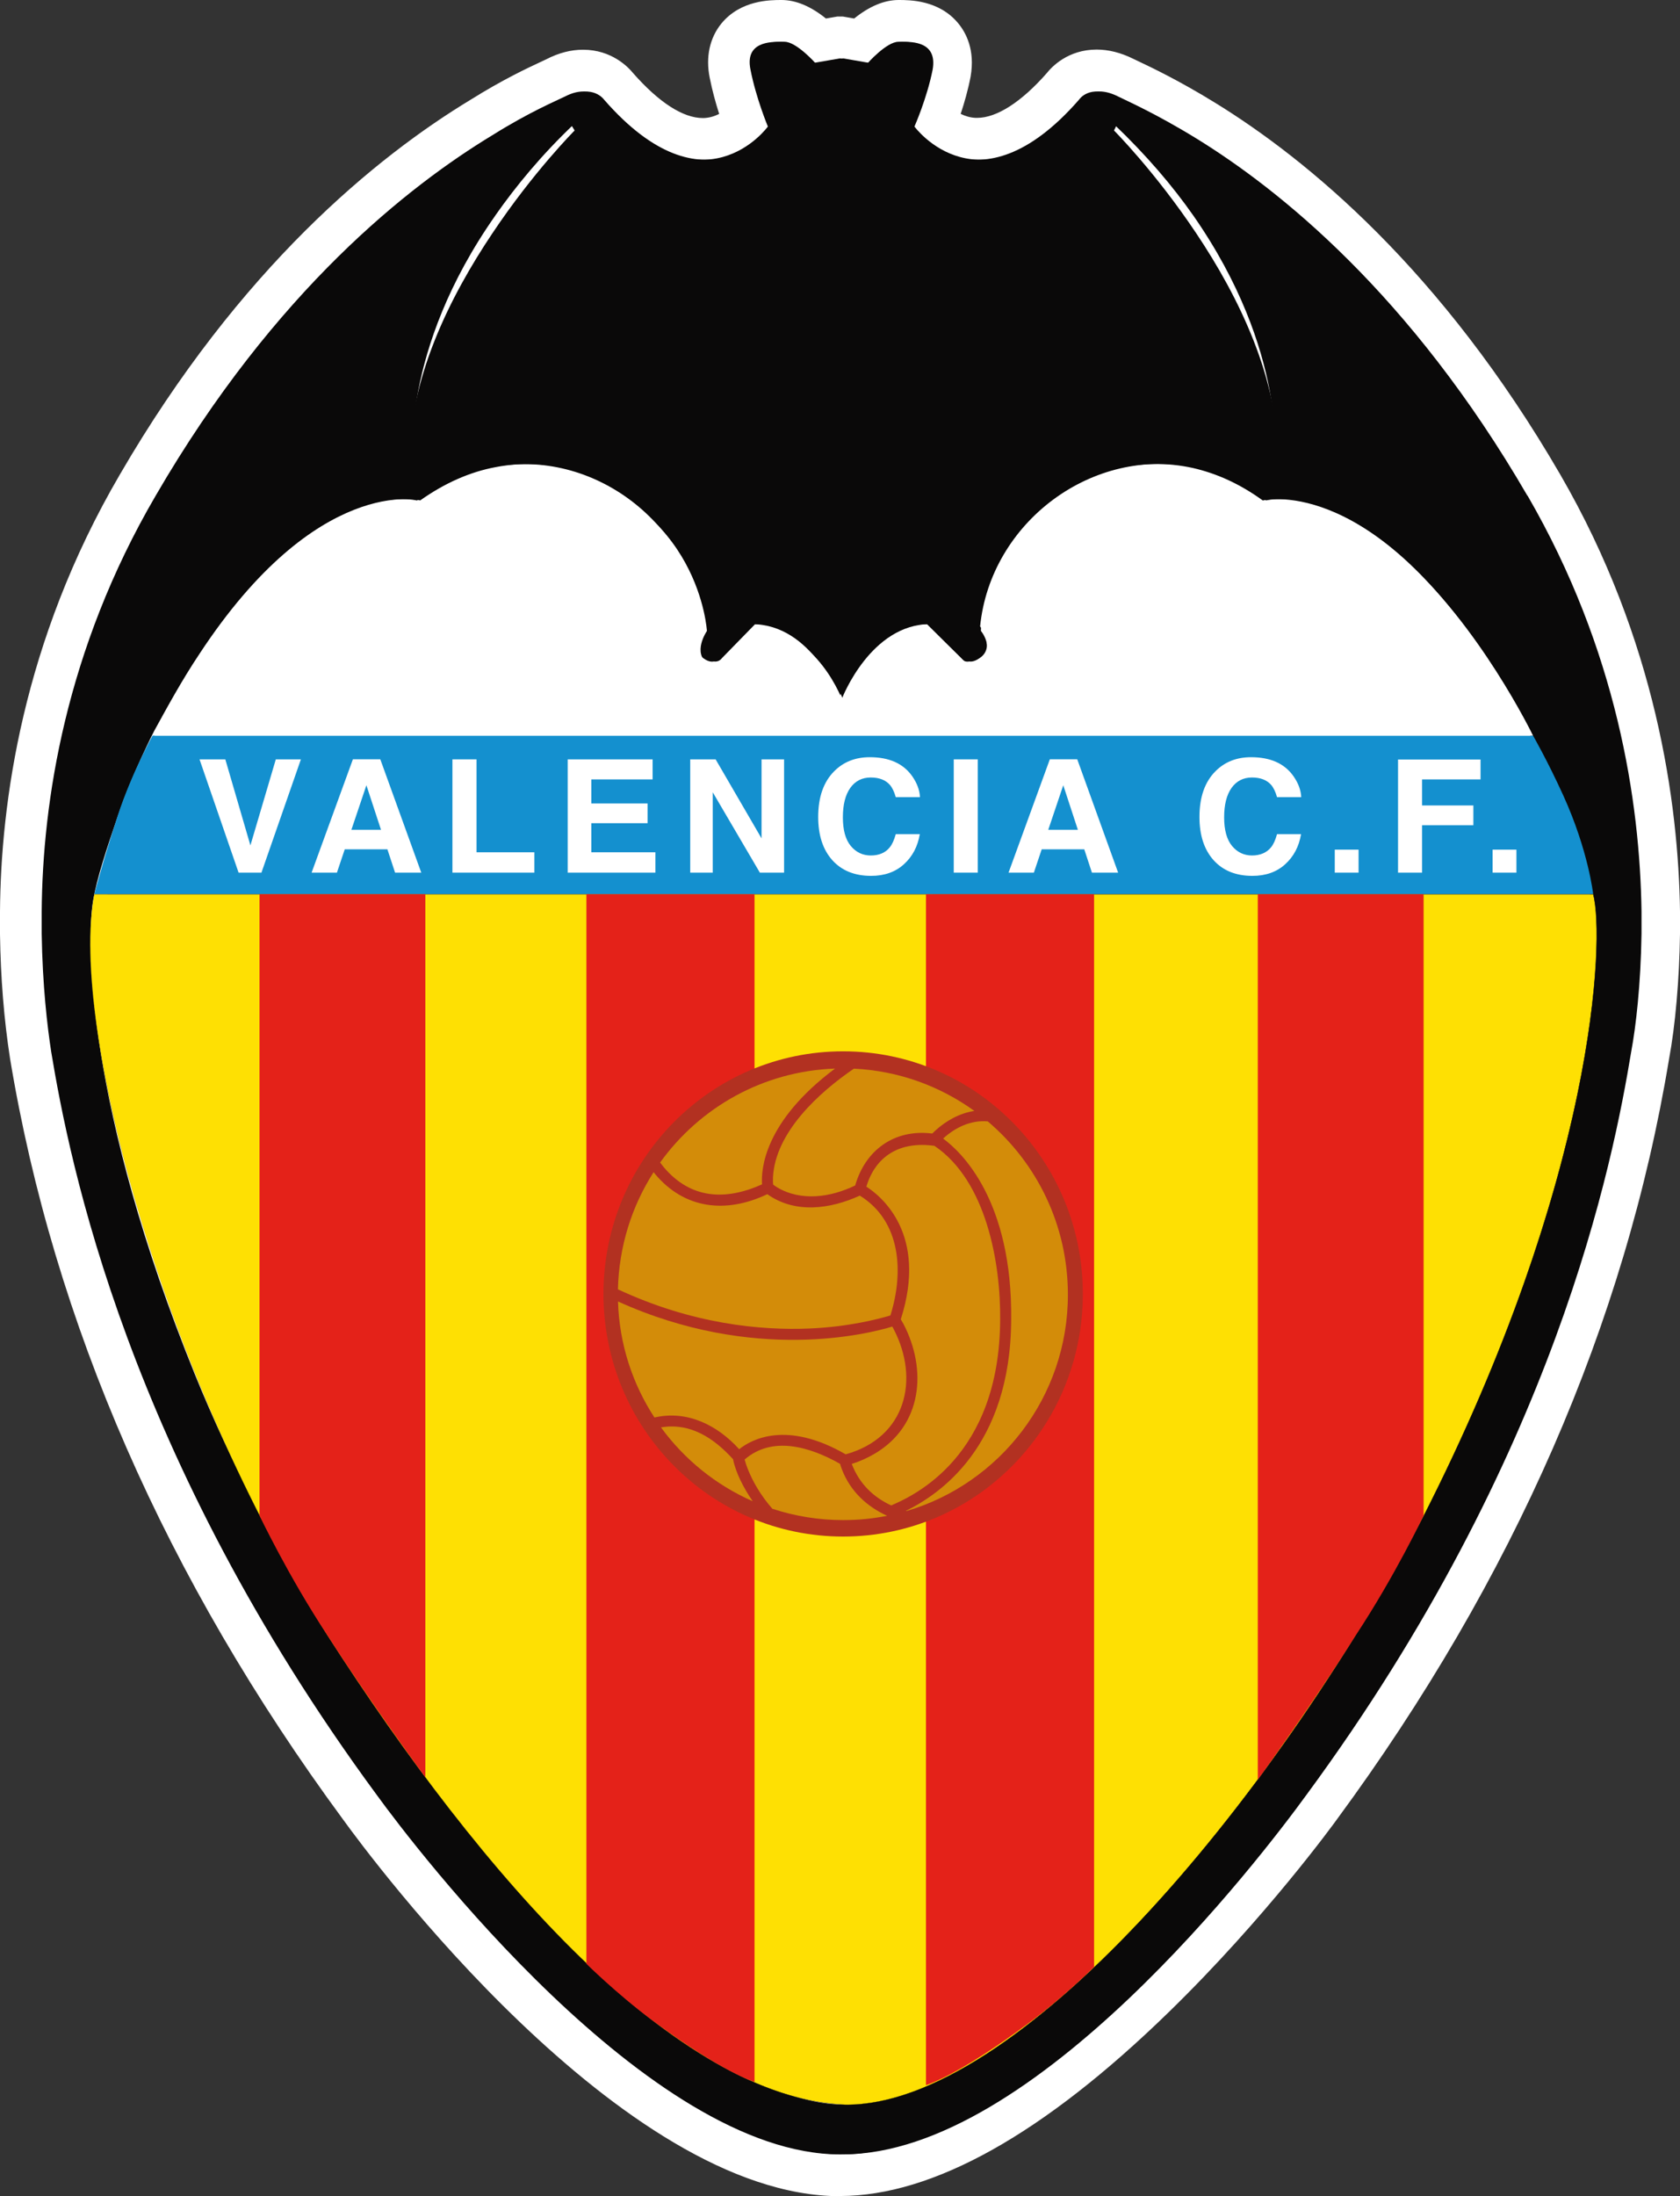 <?xml version="1.0" encoding="UTF-8"?>
<svg id="Calque_2" data-name="Calque 2" xmlns="http://www.w3.org/2000/svg" viewBox="0 0 4791.96 6262.69">
  <rect x="0" y="0" width="4791.96" height="6262.69" fill="#333333" stroke="none"/>
  <defs>
    <style>
      .cls-1 {
        fill: none;
      }

      .cls-1, .cls-2, .cls-3, .cls-4, .cls-5, .cls-6, .cls-7, .cls-8, .cls-9 {
        stroke-width: 0px;
      }

      .cls-2 {
        fill: #b23121;
      }

      .cls-3 {
        fill: #0a0909;
      }

      .cls-4 {
        fill: #e42219;
      }

      .cls-5 {
        fill: #0f0c0d;
      }

      .cls-6 {
        fill: #d38c09;
      }

      .cls-7 {
        fill: #1490cf;
      }

      .cls-8 {
        fill: #fff;
      }

      .cls-9 {
        fill: #fee003;
      }
    </style>
  </defs>
  <g id="Calque_1-2" data-name="Calque 1">
    <g>
      <path class="cls-8" d="M2396.22,6238.8c-611.53,0-1319.77-955.6-1398.51-1064.57C494.34,4490.61,176.2,3764.02,52.25,3014.82c-16.8-108.5-26.6-229.62-28.36-350.49v-64.54c2.09-302.65,62.5-762.28,338.42-1234.15,340.46-586.37,727.92-900.7,993-1061.13,90.53-56.74,162.55-90.22,197.17-106.32l2.48-1.15c2.86-1.41,5.83-2.78,8.45-3.98,2.36-1.1,4.4-2.02,6.05-2.88,31.46-16.26,62.87-24.49,93.4-24.49,57.97,0,102.57,30.26,124.97,58.58,78.01,88.83,153.3,136.28,216.96,136.28l3.94-.06c24.38-.89,48.31-9.3,71.24-25.02-10.83-32.18-23.68-74.99-32.32-119-13.29-65.79,8.17-109.33,28.52-134.25,47.82-58.32,124.08-58.32,152.79-58.32,37.8,0,78.14,18.25,120.04,54.31l43.15-7.44h8.14l42.99,7.44c41.89-36.04,82.24-54.3,120.04-54.3,28.13,0,102.87,0,150.49,56.62,20.55,24.32,42.69,67.3,31.22,133.66-8.6,44.74-22.16,88.4-33.74,121.32,18.2,12.21,42.82,23.67,71.75,24.52h4.39c63.62,0,138.52-47.06,216.64-136.1,11.39-14.65,51.65-58.66,123.99-58.66,30.48,0,62.19,8.11,94.24,24.11l14.13,6.74c38.06,18.04,115.07,54.54,216.63,117.11,259.8,159.7,640.17,471.89,976.79,1052.19,271.39,468.34,333.71,928.7,338.21,1232.44v64.55c-1.92,130.45-13.21,259.37-30.99,354.06-123.87,749.87-441.26,1476.09-943.26,2157.95-31.2,43.25-774.12,1063.18-1397.41,1063.92l-.19.47Z"/>
      <path class="cls-8" d="M2563.32,47.79c27.4,0,91.75,0,132.21,48.11,17.36,20.55,35.84,57.03,25.96,114.21-9.72,50.49-26.12,100.04-38.71,133.96,21.66,17.68,56.07,38.55,99.56,39.82h5.1c70.73,0,151.96-49.86,235.11-144.8,17.4-22.81,53.74-49.95,105.51-49.95,24.52,0,52.49,6.08,83.57,21.6,3.35,1.59,8.12,3.82,14.34,6.85,36.64,17.36,112.94,53.36,214.56,115.96,257.57,158.33,634.62,468,968.65,1043.84,268.88,464.02,330.53,919.91,334.99,1220.81v64.19c-1.91,129.19-13.06,256.3-30.58,349.65-123.29,746.28-439.33,1469.46-939.02,2148.2-30.9,42.85-773.52,1054.19-1378.83,1054.19l.48.48c-597.66,0-1301.09-946.67-1379.14-1054.67-501.29-680.81-817.96-1404.15-941.25-2149.32-11.47-74.07-25.81-193.54-28.04-346.94v-64.19c2.07-299.95,61.96-754.88,335.15-1222.08,337.86-581.89,722.07-893.79,984.74-1052.76,91.75-57.5,163.12-90.32,197.36-106.25,6.53-3.19,11.79-5.42,15.45-7.33,30.32-15.67,57.96-21.8,82.37-21.8,51.5,0,88.62,27.25,106.23,49.51,83.86,95.55,164.37,145.34,235.7,145.34,1.57,0,3.12-.02,4.68-.07,43.33-1.59,77.26-22.62,98.76-40.3-11.95-33.77-27.4-82.67-37.12-132.21-11.47-56.71,6.53-93.66,23.57-114.53,40.62-49.54,106.25-49.54,134.28-49.54,41.73,0,82.67,28.35,112.78,55.91l54.48-9.4,54.32,9.4c30.11-27.56,70.88-55.91,112.78-55.91M2563.32,0c-40.91,0-83.5,17.73-126.85,52.77l-32.1-5.56h-16.27s-32.27,5.56-32.27,5.56c-43.35-35.04-85.94-52.77-126.86-52.77-31.8,0-116.28,0-171.24,67.02-33.45,40.95-45.31,95.73-33.46,154.31,7.27,37.08,17.48,73.39,27.06,103.45-14.35,7.33-28.94,11.29-43.63,11.83-.78.02-1.85.04-2.92.04-56.4,0-125.23-44.35-199.08-128.28-13.75-17-60.97-66.58-142.85-66.58-34.39,0-69.48,9.13-104.31,27.13-1.52.79-3.23,1.55-5.21,2.47-2.63,1.21-5.57,2.57-8.8,4.14l-2.13.99c-35.05,16.29-107.99,50.2-200.1,107.93-266.83,161.48-657.66,478.46-1000.69,1069.26C63.1,1830.02,2.11,2294.07,0,2599.46v64.53c1.8,124.37,11.42,243.32,28.6,354.25,124.66,753.44,444.26,1483.49,950,2170.34,79.23,109.63,794.27,1074.12,1417.62,1074.12l.2-.48c264.87-.3,580.28-176.79,937.48-524.57,276.1-268.82,471.26-538.12,479.43-549.45,503.85-684.38,822.67-1413.91,947.33-2167.87,17.95-95.9,29.36-226.06,31.3-357.23v-64.9c-4.55-307.29-67.47-772-341.43-1244.77-339.13-584.62-722.82-899.44-984.97-1060.59-102.7-63.26-180.51-100.14-217.9-117.86l-1.22-.58c-4.37-2.13-8.36-4.02-11.52-5.51l-2.41-1.14c-35.24-17.51-70.37-26.39-104.44-26.39-82.1,0-128.53,49.69-142.38,67.3-72.25,82.2-142.62,127.44-198.25,127.44h-4.32c-15.97-.58-30.48-5.23-42.9-11.37,10.2-30.78,20.94-67.87,28.2-105.6l.16-.9c13.03-75.44-12.69-124.94-36.55-153.19C2677.32,0,2594.49,0,2563.32,0h0Z"/>
    </g>
    <g>
      <rect class="cls-1" x="47.59" y="47.82" width="4696.78" height="6167.06"/>
      <path id="Vector" class="cls-3" d="M4279.11,3830.71c-407.62,1042.84-1345.88,2171.14-1875.61,2171.14s-1451.82-1084.55-1856.7-2082.51c-309.41-762.37-310.1-1233.09-290.27-1351.8,10.48-61.97,38.51-147.87,70.86-241.51,43.29-125.77,102.99-241.52,102.99-241.52,38.51-69.95,79.06-144.68,128.73-219.19,336.52-512.87,630.21-438.14,630.21-438.14,69.95-49.67,142.41-81.34,214.63-94.78,289.13-56.51,571.43,162.68,601.05,454.1,0,0-40.56,54.22-4.56,85.9,33.95,29.39,49.67,4.55,49.67,4.55l94.78-97.06c171.57,0,248.58,210.07,248.58,210.07,0,0,81.34-210.07,250.63-210.07l97.29,97.06s13.44,24.84,49.67-4.55c36-31.67-4.56-85.9-4.56-85.9,29.39-295.97,320.81-517.44,616.77-451.81,67.9,15.72,133.29,45.11,198.68,92.5,0,0,291.41-74.5,630.22,438.14,47.39,74.51,172.02,296.2,217.36,402.6,36.23,85.44,64.02,141.49,88.17,299.62,20.05,131.01-28.93,674.65-258.83,1262.94M1404.17,613.78c58.78-83.62,131.01-171.56,223.74-259.74l11.17,18s-117.34,117.57-234.91,293.69c-119.62,178.4-239.47,415.59-234.91,653,0,0-38.28-316.25,234.91-704.72M3177.49,354.27c92.5,88.18,167.24,176.12,225.79,259.74,271.13,388.47,232.63,704.72,232.63,704.72,4.55-237.19-113.01-474.37-232.63-653-117.56-176.13-234.91-293.69-234.91-293.69l9.12-18v.23ZM4347.69,1413.74c-334.48-575.99-709.51-874.24-944.41-1018.92-117.56-72.23-200.96-108.45-223.74-119.85-72.23-36.23-101.62,9.11-101.62,9.11-291.41,334.25-478.93,76.78-478.93,76.78,0,0,36-81.34,51.95-162.68,13.44-79.06-56.51-79.06-88.18-79.06-33.94,0-87.95,61.06-87.95,61.06l-79.06-13.67-79.06,13.67s-54.22-61.06-88.17-61.06c-31.67,0-103.9,0-87.95,79.06,15.72,81.34,49.67,162.68,49.67,162.68,0,0-185.24,257.46-476.65-76.78,0,0-31.67-45.11-101.62-9.11-22.56,11.39-99.34,42.83-207.79,110.73-234.91,142.4-619.05,440.42-960.14,1027.8-257.46,440.43-322.86,874.24-325.13,1185.93v63.34c2.28,146.96,15.95,264.3,27.11,336.53,51.95,313.97,216.91,1152.21,928.47,2118.95,113.01,155.83,777.4,1025.28,1321.5,1025.28s1190.03-844.37,1321.49-1025.28c711.56-966.97,874.24-1804.98,926.19-2118.95,13.44-72.23,27.11-189.8,29.39-336.53v-63.34c-4.56-313.97-69.95-745.51-325.13-1185.93"/>
      <path id="Vector_3" data-name="Vector 3" class="cls-3" d="M4288.22,3830.71c-407.61,1042.84-1345.87,2171.14-1875.61,2171.14s-1451.82-1084.55-1856.7-2082.51c-309.41-762.37-310.1-1233.09-290.27-1351.8,10.48-61.97,38.51-147.87,70.86-241.51,43.29-125.77,103.21-241.52,103.21-241.52,38.51-70.18,79.06-144.68,128.73-219.19,336.53-512.87,630.22-438.37,630.22-438.37,69.94-49.67,142.4-81.34,214.63-94.78,289.13-56.51,571.43,162.68,600.82,454.09,0,0-40.55,54.23-4.55,85.9,33.95,29.4,49.67,4.56,49.67,4.56l94.78-97.06c171.57,0,248.58,210.07,248.58,210.07,0,0,81.34-210.07,250.86-210.07l97.06,97.06s13.44,24.84,49.67-4.56c36-31.67-4.55-85.9-4.55-85.9,29.39-295.97,320.8-517.43,616.77-451.81,67.89,15.72,133.29,45.11,198.91,92.51,0,0,291.41-74.5,630.22,438.37,47.39,74.51,172.02,295.97,217.36,402.6,36.23,85.44,64.02,141.49,88.17,299.62,20.05,131.01-28.93,674.65-258.83,1262.94M1413.29,613.78c58.78-83.62,131.01-171.56,223.74-259.74l11.16,18s-117.56,117.57-234.9,293.69c-119.85,178.4-239.47,415.59-234.91,653,0,0-38.28-316.25,234.91-704.72M3186.6,354.27c92.74,88.18,167.24,176.12,225.8,259.74,271.13,388.47,232.63,704.72,232.63,704.72,4.56-237.19-113.01-474.37-232.63-653-117.57-176.13-234.91-293.69-234.91-293.69l9.11-18v.23ZM4356.81,1413.74c-334.25-575.99-709.51-874.24-944.41-1018.92-117.57-72.23-200.96-108.45-223.51-119.85-72.23-36.23-101.62,9.11-101.62,9.11-291.41,334.25-478.93,76.78-478.93,76.78,0,0,36-81.34,51.95-162.68,13.67-79.06-56.51-79.06-87.95-79.06-33.95,0-88.18,61.06-88.18,61.06l-79.06-13.67-79.06,13.67s-54.22-61.06-88.17-61.06c-31.67,0-103.9,0-87.95,79.06,15.72,81.34,49.67,162.68,49.67,162.68,0,0-185.24,257.46-476.65-76.78,0,0-31.67-45.11-101.62-9.11-22.56,11.39-99.34,43.06-207.79,110.73-234.91,142.4-619.05,440.65-960.14,1027.8-257.69,440.43-323.31,874.24-325.36,1185.93v63.11c2.28,146.96,15.72,264.3,27.11,336.52,51.95,313.97,216.68,1152.21,928.47,2118.96,113.01,155.85,777.4,1025.3,1321.49,1025.3s1190.03-844.37,1321.5-1025.3c711.56-966.97,874.24-1804.99,926.18-2118.96,13.44-72.22,27.11-189.79,29.4-336.52v-63.11c-4.56-313.97-69.95-745.51-325.14-1186.16"/>
      <path id="Vector_4" data-name="Vector 4" class="cls-7" d="M4544.33,2550H269.05s22.1-86.58,67.44-226.02c38.96-119.16,98.66-226.25,98.66-226.25h3937.61s40.78,70.63,86.12,170.2c72,158.35,85.44,282.07,85.44,282.07Z"/>
      <path id="Vector_5" data-name="Vector 5" class="cls-8" d="M4372.3,2097.73H441.53s126.91-264.3,299.62-437.23c278.88-278.88,459.56-220.33,459.56-220.33,0,0,159.72-147.64,386.65-97.06,408.3,91.36,429.03,456.15,429.03,456.15,0,0-43.98,63.79,5.01,95.23,7.98,5.24,26.2,9.57,40.33-4.78,46.25-47.39,94.78-97.29,94.78-97.29,176.35,4.79,248.58,210.08,248.58,210.08,0,0,81.34-195.49,218.96-207.57l31.67-2.51,105.72,103.67s20.05,15.49,41.01-11.17c33.04-41.69-4.55-85.9-4.55-85.9,0,0,.68-305.08,344.5-434.04,267.49-100.25,470.96,74.96,470.96,74.96,0,0,148.78-53.09,386.19,151.06,218.96,188.2,372.98,506.27,372.98,506.27"/>
      <path id="Vector_6" data-name="Vector 6" class="cls-9" d="M2412.84,6001.86c483.94,2.52,1209.63-845.09,1646.18-1675.58,493.51-969.48,518.8-1651.87,485.53-1776.5H269.05c-72.23,372.52,196.86,1372.53,664.85,2113.48,441.33,688.07,995.45,1320.61,1478.71,1338.6"/>
      <path id="Vector_7" data-name="Vector 7" class="cls-5" d="M2414.89,6002.32h-2.05c-223.74-8.22-477.79-149.04-755.31-418.13-121.21-117.53-247.21-259.94-374.35-423.78-115.75-149.01-233.32-316.25-349.29-496.93-112.33-177.49-217.14-376.17-311.46-590.57-87.49-198.22-162.68-401.69-223.52-604.47-57.42-191.39-99.8-376.63-122.12-535.43-22.56-159.49-25.29-292.1-7.52-383.24l4275.95-.23c16.63,62.43,18.45,265.89-45.11,571.89-35.55,171.12-86.58,351.56-151.52,536.12-77.24,219.41-174.53,444.53-288.68,668.95-109.83,208.93-235.37,414.9-373.44,612.45-140.58,201.42-285.94,382.32-431.99,537.73-154.02,163.79-302.35,292.32-440.88,381.38-148.33,95.69-282.3,144-398.04,144l-.68.26ZM2412.84,6001.6h2.05c115.75,0,249.49-48.31,397.59-144,138.53-89.32,286.86-217.59,440.88-381.38,146.05-155.41,291.41-336.31,431.99-537.5,137.84-197.54,263.62-403.51,373.44-612.45,114.38-224.43,211.44-449.54,288.68-668.95,64.93-184.55,115.97-365.01,151.51-535.89,63.34-305.31,61.75-508.55,45.11-570.98H269.28c-35.77,184.79,12.99,527.92,129.87,917.99,60.83,202.78,136.02,406.24,223.51,604.47,94.56,214.17,199.37,412.85,311.46,590.35,115.98,180.68,233.54,347.92,349.29,496.93,127.14,163.6,253.14,306.21,374.35,423.54,277.29,268.88,531.33,409.44,754.85,417.87h.23Z"/>
      <path id="Vector_8" data-name="Vector 8" class="cls-4" d="M2152.19,5936.9s-90.68-25.95-294.6-177.92c-100.02-74.78-185.01-159.06-185.01-159.06v-3049.92h479.61v3386.9Z"/>
      <path id="Vector_9" data-name="Vector 9" class="cls-4" d="M2641.14,5946.05s90.68-26,294.6-178.18c100.25-74.52,185.01-159.06,185.01-159.06v-3058.81h-479.61v3396.05Z"/>
      <path id="Vector_10" data-name="Vector 10" class="cls-2" d="M3088.62,3689.68c0,382.1-305.99,691.96-683.76,691.96s-683.53-309.86-683.53-691.96,305.99-691.74,683.53-691.74,683.76,309.87,683.76,691.74Z"/>
      <path id="Vector_19" data-name="Vector 19" class="cls-4" d="M1213.24,5068.37s-157.67-215.08-279.34-405.1c-112.1-169.29-193.67-341.77-193.67-341.77v-1771.71h473v2518.59Z"/>
      <path id="Vector_20" data-name="Vector 20" class="cls-4" d="M3587.61,5075.2s159.72-220.78,279.34-411.71c112.1-169.52,193.67-341.77,193.67-341.77v-1771.72h-473v2525.2Z"/>
      <path id="Vector_21" data-name="Vector 21" class="cls-8" d="M786.72,2165.4h71.54l-112.55,323.08h-65.17l-111.42-323.08h73.59l71.54,245.39,72.46-245.39Z"/>
      <path id="Vector_22" data-name="Vector 22" class="cls-8" d="M1002.26,2366.36h84.53l-41.69-127.14-42.84,127.14ZM1006.81,2165.17h77.92l116.89,323.31h-74.73l-21.87-66.53h-121.67l-22.33,66.53h-72.23l117.8-323.31h.23Z"/>
      <path id="Vector_23" data-name="Vector 23" class="cls-8" d="M1290.48,2165.4h68.81v264.98h164.96v58.1h-233.77v-323.08Z"/>
      <path id="Vector_24" data-name="Vector 24" class="cls-8" d="M1861.46,2222.59h-174.76v68.58h160.41v56.27h-160.41v82.94h182.73v58.1h-250.17v-323.08h242.2v57.19Z"/>
      <path id="Vector_25" data-name="Vector 25" class="cls-8" d="M1968.77,2165.4h72.45l131.01,225.34v-225.34h64.25v323.08h-69.04l-134.43-229.21v229.21h-64.25v-323.08Z"/>
      <path id="Vector_26" data-name="Vector 26" class="cls-8" d="M2379.58,2199.12c26.66-26.66,60.38-39.88,101.39-39.88,54.91,0,95.01,17.77,120.53,53.55,14.12,20.05,21.64,40.1,22.56,60.38h-69.04c-4.33-15.49-10.02-27.11-16.86-35.09-12.3-13.9-30.53-20.96-54.69-20.96s-43.97,9.8-58.1,29.62c-14.13,19.82-21.19,47.85-21.19,84.07s7.52,63.34,22.56,81.57c15.04,18,33.95,27.11,57.19,27.11s41.69-7.75,54-23.24c6.84-8.43,12.53-20.73,17.09-37.59h68.58c-5.93,35.32-20.96,63.8-45.34,85.9-24.38,22.1-55.37,33.04-93.42,33.04-46.93,0-83.85-14.81-110.73-44.66-26.89-30.07-40.33-71.09-40.33-123.26,0-56.51,15.26-100.02,45.8-130.55Z"/>
      <path id="Vector_27" data-name="Vector 27" class="cls-8" d="M2789.01,2165.4h-68.58v323.08h68.58v-323.08Z"/>
      <path id="Vector_28" data-name="Vector 28" class="cls-8" d="M2989.97,2366.36h84.53l-41.69-127.14-42.84,127.14ZM2994.52,2165.17h78.15l116.66,323.31h-74.73l-21.87-66.53h-121.44l-22.33,66.53h-72.23l117.8-323.31Z"/>
      <path id="Vector_29" data-name="Vector 29" class="cls-8" d="M3467.08,2199.12c26.66-26.66,60.38-39.88,101.39-39.88,54.91,0,95.01,17.77,120.53,53.55,14.13,20.05,21.65,40.1,22.56,60.38h-69.04c-4.33-15.49-10.03-27.11-16.86-35.09-12.3-13.9-30.53-20.96-54.68-20.96s-43.98,9.8-58.1,29.62c-14.12,19.82-21.19,47.85-21.19,84.07s7.52,63.34,22.56,81.57c15.04,18,33.95,27.11,56.96,27.11s41.69-7.75,54.23-23.24c6.84-8.43,12.53-20.73,17.09-37.59h68.58c-5.92,35.32-20.96,63.8-45.34,85.9-24.38,22.1-55.37,33.04-93.42,33.04-46.94,0-83.85-14.81-110.73-44.66-26.88-30.07-40.33-71.09-40.33-123.26,0-56.51,15.26-100.02,45.8-130.55Z"/>
      <path id="Vector_30" data-name="Vector 30" class="cls-8" d="M3875.14,2422.87h-67.9v65.62h67.9v-65.62Z"/>
      <path id="Vector_31" data-name="Vector 31" class="cls-8" d="M3987.7,2165.86h235.37v56.73h-166.78v74.28h146.28v56.27h-146.28v135.34h-68.58v-322.62Z"/>
      <path id="Vector_32" data-name="Vector 32" class="cls-8" d="M4325.37,2422.87h-67.9v65.62h67.9v-65.62Z"/>
      <g>
        <path id="Vector_11" data-name="Vector 11" class="cls-6" d="M2541.8,4293.01c64.93-28.02,308.96-139.21,311.01-529.05,1.82-159.72-38.73-396.45-187.52-496.47-100.93-14.13-168.6,31.22-194.12,116.43,41.47,26.43,176.35,134.43,98.21,378.22,2.73,4.56,5.69,9.57,7.97,13.9,67.44,130.1,53.77,288.91-82.48,369.34-20.51,12.07-42.6,22.1-65.39,29.16,22.1,57.65,62.66,95.24,112.33,118.25"/>
        <path id="Vector_12" data-name="Vector 12" class="cls-6" d="M1885.38,4070.41c66.76,91.37,156.76,164.51,261.57,210.53-25.52-37.14-48.3-80.88-56.05-119.85-55.14-60.61-122.12-104.8-205.74-90.68"/>
        <path id="Vector_13" data-name="Vector 13" class="cls-6" d="M1762.8,3711.32c3.65,121.9,41.47,235.14,103.9,330.83,92.73-21.42,179.09,21.19,241.74,90.46,33.95-27.34,134.2-83.39,303.72,14.58,172.7-48.07,211.21-213.71,137.16-356.57l-4.1-7.75c-66.53,20.28-394.17,104.36-782.42-71.54Z"/>
        <path id="Vector_14" data-name="Vector 14" class="cls-6" d="M1864.42,3342.44c-61.97,96.61-98.88,210.99-101.85,334.25,211.9,98.88,406.25,117.8,548.2,111.64,108.68-4.78,193.21-26.43,228.98-37.14,38.73-123.49,30.31-269.08-87.26-341.76-84.76,38.73-184.78,52.17-263.84-4.1-118.94,56.73-236.96,41.69-319.9-57.19l-4.55-5.7h.23Z"/>
        <path id="Vector_15" data-name="Vector 15" class="cls-6" d="M2381.85,3047.16c-205.52,7.29-386.42,111.19-498.98,267.94,2.73,3.65,6.15,7.98,10.02,12.76,76.56,91.14,175.67,96.61,280.7,49.44-2.96-41.93,5.47-178.86,208.25-330.15Z"/>
        <path id="Vector_16" data-name="Vector 16" class="cls-6" d="M2779.22,3167.92c-97.75-70.63-215.77-114.38-343.59-120.53-98.88,67.44-224.42,181.14-230.81,310.1-.45,9.11,0,16.18.46,20.51,3.64,2.73,7.74,5.69,11.16,7.74,69.04,41.02,153.11,28.48,222.84-5.24,28.48-99.11,109.82-161.77,219.87-148.1l8.43-8.2c31.44-28.71,69.94-49.9,111.41-56.27"/>
        <path id="Vector_17" data-name="Vector 17" class="cls-6" d="M2585.55,4308.96c265.67-78.15,460.47-324.68,460.47-617,0-198.91-89.09-375.94-228.53-494.19-47.61-4.33-92.73,17.09-127.36,48.98,51.26,37.6,197.99,174.99,194.12,517.66-2.05,363.18-206.43,497.84-300.53,544.09l1.82.46Z"/>
        <path id="Vector_18" data-name="Vector 18" class="cls-6" d="M2405.32,4334.71c42.84,0,84.76-4.1,125.08-12.3-57.87-26.2-105.04-70.18-128.73-131.69-2.5-6.61-4.33-12.3-5.47-16.4-89.08-50.35-194.35-79.75-272.27-12.3,2.28,8.43,5.92,19.82,11.62,33.27,11.85,28.48,32.35,66.76,67.44,107.09,63.57,20.96,131.69,32.35,202.33,32.35Z"/>
      </g>
    </g>
  </g>
</svg>